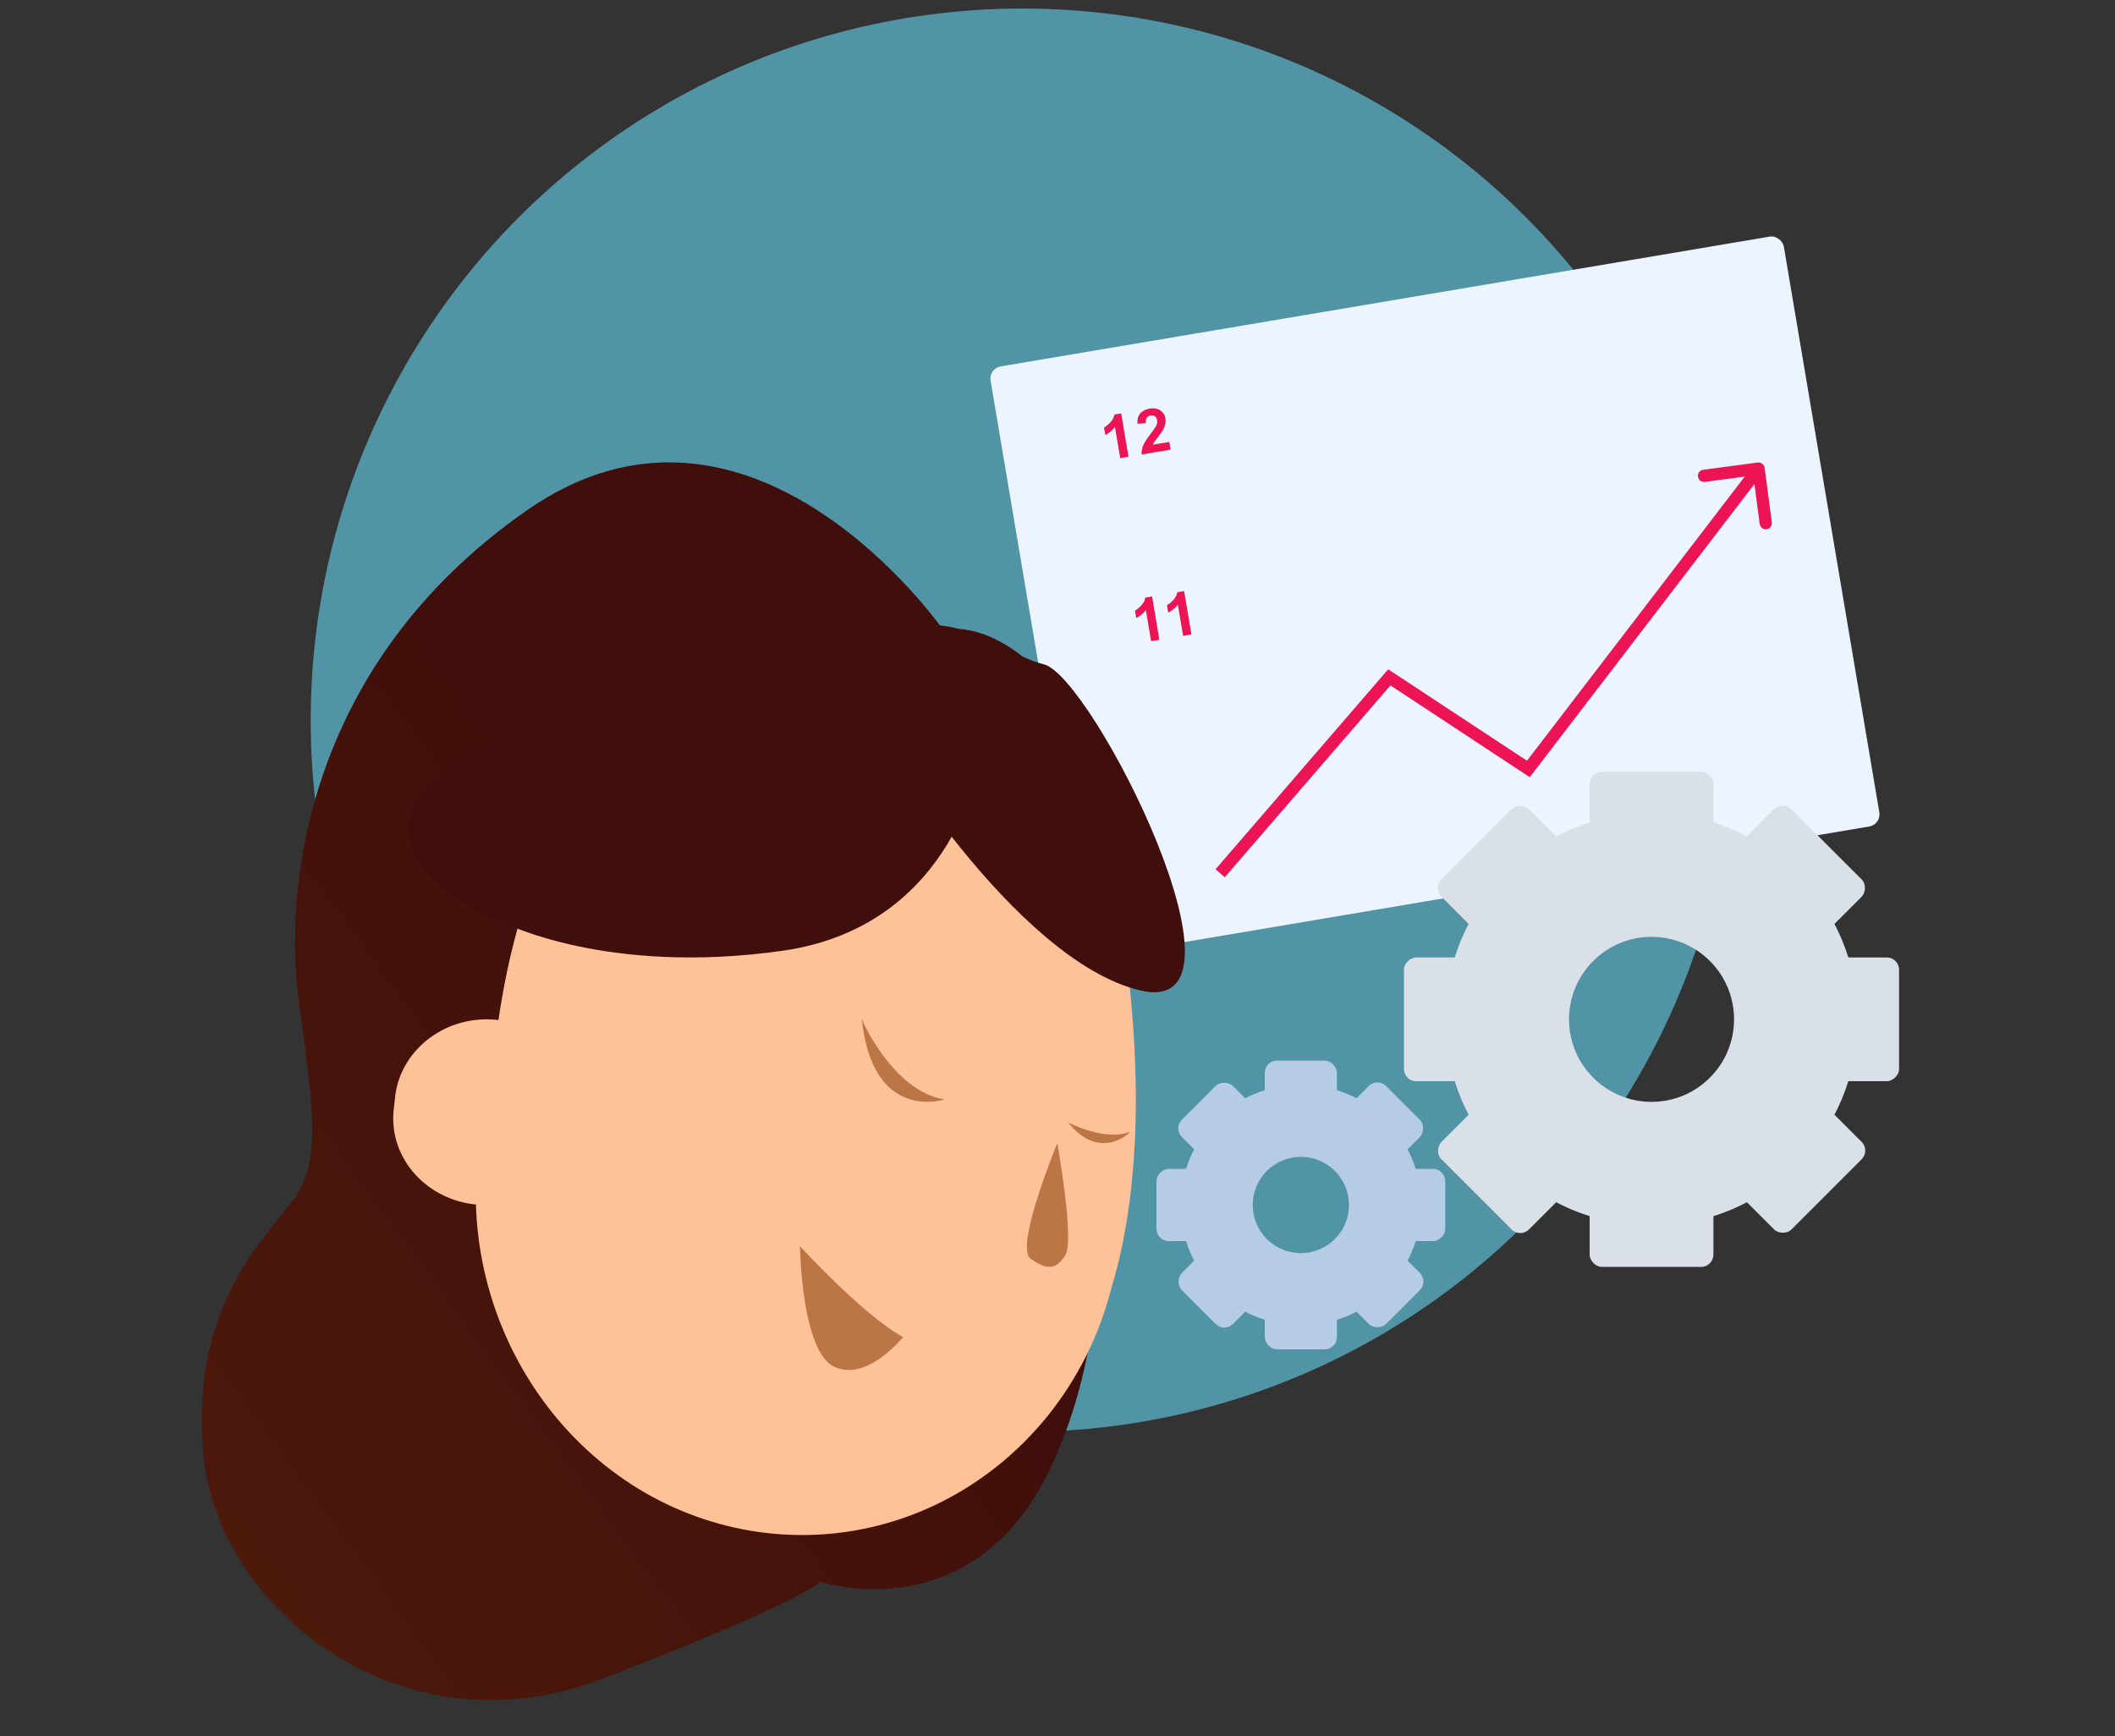 <?xml version="1.0"?>
<svg width="173" height="142" xmlns="http://www.w3.org/2000/svg" xmlns:svg="http://www.w3.org/2000/svg">
 <rect width="100%" height="100%" fill="#333333" stroke="none"/>
 <defs>
  <linearGradient id="paint0_linear" x1="0.56" x2="-0.026" y1="0.482" y2="1.086">
   <stop stop-color="#410F0B"/>
   <stop offset="0.763" stop-color="#4D190B"/>
  </linearGradient>
 </defs>
 <g class="layer">
  <title>Layer 1</title>
  <circle cx="83.627" cy="58.911" fill="#5194A6" id="svg_1" r="58.213"/>
  <rect fill="#EBF4FF" height="48.932" id="svg_2" rx="1" transform="rotate(-9.58 80.858 30.138)" width="65.806" x="80.858" y="30.138"/>
  <path d="m113.642,55.406l0.275,-0.417l-0.367,-0.241l-0.287,0.332l0.378,0.327zm11.373,7.492l-0.275,0.417l0.389,0.256l0.283,-0.369l-0.397,-0.304zm19.324,-24.633c-0.037,-0.274 -0.288,-0.466 -0.562,-0.43l-4.461,0.59c-0.274,0.036 -0.466,0.287 -0.43,0.561c0.036,0.274 0.287,0.466 0.561,0.43l3.966,-0.524l0.524,3.966c0.036,0.274 0.288,0.466 0.561,0.43c0.274,-0.036 0.467,-0.287 0.431,-0.561l-0.59,-4.461zm-44.156,33.492l13.837,-16.025l-0.757,-0.654l-13.837,16.025l0.757,0.654zm13.184,-15.934l11.373,7.492l0.55,-0.835l-11.373,-7.492l-0.55,0.835zm12.045,7.379l18.828,-24.567l-0.794,-0.608l-18.828,24.567l0.794,0.608z" fill="#EC1455" id="svg_3"/>
  <path d="m94.833,52.332l-0.676,0.114l-0.43,-2.549c-0.208,0.273 -0.471,0.493 -0.787,0.66l-0.104,-0.614c0.167,-0.088 0.34,-0.229 0.52,-0.424c0.18,-0.197 0.29,-0.41 0.331,-0.638l0.549,-0.093l0.598,3.544zm2.618,-0.442l-0.676,0.114l-0.43,-2.549c-0.208,0.273 -0.471,0.493 -0.787,0.66l-0.104,-0.614c0.167,-0.088 0.34,-0.229 0.52,-0.424c0.18,-0.197 0.29,-0.41 0.331,-0.638l0.549,-0.093l0.598,3.544z" fill="#EC1455" id="svg_4"/>
  <path d="m92.305,37.358l-0.676,0.114l-0.43,-2.549c-0.208,0.273 -0.471,0.493 -0.787,0.66l-0.104,-0.614c0.167,-0.088 0.34,-0.229 0.52,-0.424c0.18,-0.197 0.29,-0.41 0.331,-0.638l0.549,-0.093l0.598,3.544zm3.34,-1.21l0.106,0.628l-2.371,0.4c-0.014,-0.242 0.025,-0.48 0.117,-0.713c0.092,-0.235 0.298,-0.56 0.618,-0.976c0.257,-0.336 0.411,-0.56 0.464,-0.672c0.07,-0.155 0.093,-0.301 0.07,-0.438c-0.025,-0.151 -0.086,-0.26 -0.181,-0.326c-0.094,-0.068 -0.212,-0.09 -0.355,-0.066c-0.141,0.024 -0.246,0.085 -0.316,0.184c-0.069,0.099 -0.093,0.248 -0.073,0.448l-0.685,0.046c-0.023,-0.379 0.058,-0.668 0.243,-0.865c0.184,-0.198 0.436,-0.324 0.753,-0.377c0.348,-0.059 0.638,-0.011 0.868,0.143c0.231,0.154 0.37,0.371 0.417,0.65c0.027,0.159 0.024,0.316 -0.01,0.47c-0.032,0.152 -0.097,0.318 -0.194,0.496c-0.064,0.118 -0.186,0.293 -0.367,0.525c-0.18,0.232 -0.294,0.385 -0.341,0.459c-0.045,0.074 -0.081,0.144 -0.105,0.211l1.343,-0.227z" fill="#EC1455" id="svg_5"/>
  <path d="m77.171,51.551c0,0 -15.697,-22.609 -34.078,-9.804c-18.38,12.805 -19.856,31.412 -18.649,40.149c1.207,8.737 1.811,13.072 -0.335,16.073c-2.147,3.067 -8.721,8.736 -7.446,21.208c1.207,12.405 16.167,24.476 32.602,18.14c16.435,-6.336 17.844,-7.936 17.844,-7.936c0,0 12.745,4.268 19.051,-9.804c6.373,-14.072 2.885,-30.479 2.08,-33.28c-0.872,-2.801 8.519,-13.005 1.677,-24.81c-6.775,-11.805 -12.745,-9.937 -12.745,-9.937z" fill="url(#paint0_linear)" id="svg_6"/>
  <path d="m92.093,78.054c-0.976,-7.559 -6.05,-13.947 -12.978,-16.183c-8.88,-2.874 -19.906,-2.768 -27.029,0c-10.929,4.152 -11.904,27.255 -11.904,27.255c-0.488,1.597 -0.878,3.3 -1.073,5.11c-1.756,15.118 8.489,29.065 23.028,31.087c13.271,1.81 25.468,-6.92 28.785,-20.015c2.732,-9.049 2.147,-19.802 1.171,-27.254z" fill="#FFC197" id="svg_7"/>
  <path d="m80.21,61.908c0,0 -1.894,13.815 -16.199,15.86c-14.37,2.044 -22.797,-2.292 -22.797,-2.292c0,0 -13.26,-5.08 -5.291,-12.019c7.969,-6.939 27.565,-16.046 35.534,-10.346c7.969,5.699 10.19,4.027 8.753,8.797z" fill="#410F0B" id="svg_8"/>
  <path d="m71.643,58.999c-0.108,0.661 11.33,19.562 21.613,22.012c10.284,2.45 -3.945,-25.788 -7.899,-26.681c-3.954,-0.894 -12.771,-8.967 -13.714,4.669z" fill="#410F0B" id="svg_9"/>
  <path d="m38.712,98.502c-4.066,-0.516 -7.033,-4.024 -6.483,-7.944l0.11,-1.032c0.549,-3.817 4.286,-6.603 8.461,-6.087c4.066,0.516 7.033,4.024 6.483,7.944l-0.11,1.032c-0.549,3.817 -4.396,6.603 -8.461,6.087z" fill="#FFC197" id="svg_10"/>
  <path d="m65.433,101.938c0,0 5.217,5.687 8.437,7.437c0,0 -2.997,3.719 -5.661,2.406c-2.664,-1.312 -2.775,-9.843 -2.775,-9.843z" fill="#BC7646" id="svg_11"/>
  <path d="m70.495,83.377c0,0 2.481,5.829 6.749,6.558c0,0 -5.856,1.943 -6.749,-6.558z" fill="#BC7646" id="svg_12"/>
  <path d="m87.368,91.814c0,0 3.079,1.599 5.059,0.752c0.11,0 -2.419,2.539 -5.059,-0.752z" fill="#BC7646" id="svg_13"/>
  <path d="m86.484,93.501c0,0 1.426,7.936 0.658,9.164c-0.768,1.228 -1.536,1.228 -2.852,0.284c-1.316,-0.945 2.194,-9.448 2.194,-9.448z" fill="#BC7646" id="svg_14"/>
  <path clip-rule="evenodd" d="m135.09,100.251c9.319,0 16.873,-7.555 16.873,-16.873c0,-9.319 -7.554,-16.873 -16.873,-16.873c-9.319,0 -16.873,7.554 -16.873,16.873c0,9.319 7.554,16.873 16.873,16.873zm0,-10.124c3.728,0 6.749,-3.022 6.749,-6.749c0,-3.728 -3.021,-6.749 -6.749,-6.749c-3.727,0 -6.749,3.022 -6.749,6.749c0,3.728 3.022,6.749 6.749,6.749z" fill="#DAE0E7" fill-rule="evenodd" id="svg_15"/>
  <rect fill="#DAE0E7" height="8.437" id="svg_16" rx="1" width="10.124" x="130.027" y="63.13"/>
  <rect fill="#DAE0E7" height="8.437" id="svg_17" rx="1" width="10.124" x="130.027" y="95.189"/>
  <rect fill="#DAE0E7" height="8.437" id="svg_18" rx="1" transform="rotate(90 155.338 78.316)" width="10.124" x="155.338" y="78.316"/>
  <rect fill="#DAE0E7" height="8.437" id="svg_19" rx="1" transform="rotate(90 123.278 78.316)" width="10.124" x="123.278" y="78.316"/>
  <rect fill="#DAE0E7" height="8.437" id="svg_20" rx="1" transform="rotate(135 152.986 94.115)" width="10.124" x="152.986" y="94.115"/>
  <rect fill="#DAE0E7" height="8.437" id="svg_21" rx="1" transform="rotate(135 130.317 71.446)" width="10.124" x="130.317" y="71.446"/>
  <rect fill="#DAE0E7" height="8.437" id="svg_22" rx="1" transform="rotate(45 145.826 65.481)" width="10.124" x="145.826" y="65.481"/>
  <rect fill="#DAE0E7" height="8.437" id="svg_23" rx="1" transform="rotate(45 123.158 88.15)" width="10.124" x="123.158" y="88.15"/>
  <path clip-rule="evenodd" d="m106.406,108.406c5.436,0 9.843,-4.407 9.843,-9.843c0,-5.436 -4.407,-9.843 -9.843,-9.843c-5.436,0 -9.843,4.407 -9.843,9.843c0,5.436 4.407,9.843 9.843,9.843zm0,-5.906c2.174,0 3.937,-1.762 3.937,-3.937c0,-2.174 -1.763,-3.937 -3.937,-3.937c-2.174,0 -3.937,1.763 -3.937,3.937c0,2.175 1.763,3.937 3.937,3.937z" fill="#B6CBE4" fill-rule="evenodd" id="svg_24"/>
  <rect fill="#B6CBE4" height="4.921" id="svg_25" rx="1" width="5.906" x="103.452" y="86.752"/>
  <rect fill="#B6CBE4" height="4.921" id="svg_26" rx="1" width="5.906" x="103.452" y="105.453"/>
  <rect fill="#B6CBE4" height="4.921" id="svg_27" rx="1" transform="rotate(90 118.217 95.611)" width="5.906" x="118.217" y="95.611"/>
  <rect fill="#B6CBE4" height="4.921" id="svg_28" rx="1" transform="rotate(90 99.516 95.611)" width="5.906" x="99.516" y="95.611"/>
  <rect fill="#B6CBE4" height="4.921" id="svg_29" rx="1" transform="rotate(135 116.846 104.827)" width="5.906" x="116.846" y="104.827"/>
  <rect fill="#B6CBE4" height="4.921" id="svg_30" rx="1" transform="rotate(135 103.621 91.603)" width="5.906" x="103.621" y="91.603"/>
  <rect fill="#B6CBE4" height="4.921" id="svg_31" rx="1" transform="rotate(45 112.669 88.123)" width="5.906" x="112.669" y="88.123"/>
  <rect fill="#B6CBE4" height="4.921" id="svg_32" rx="1" transform="rotate(45 99.445 101.347)" width="5.906" x="99.445" y="101.347"/>
 </g>
</svg>